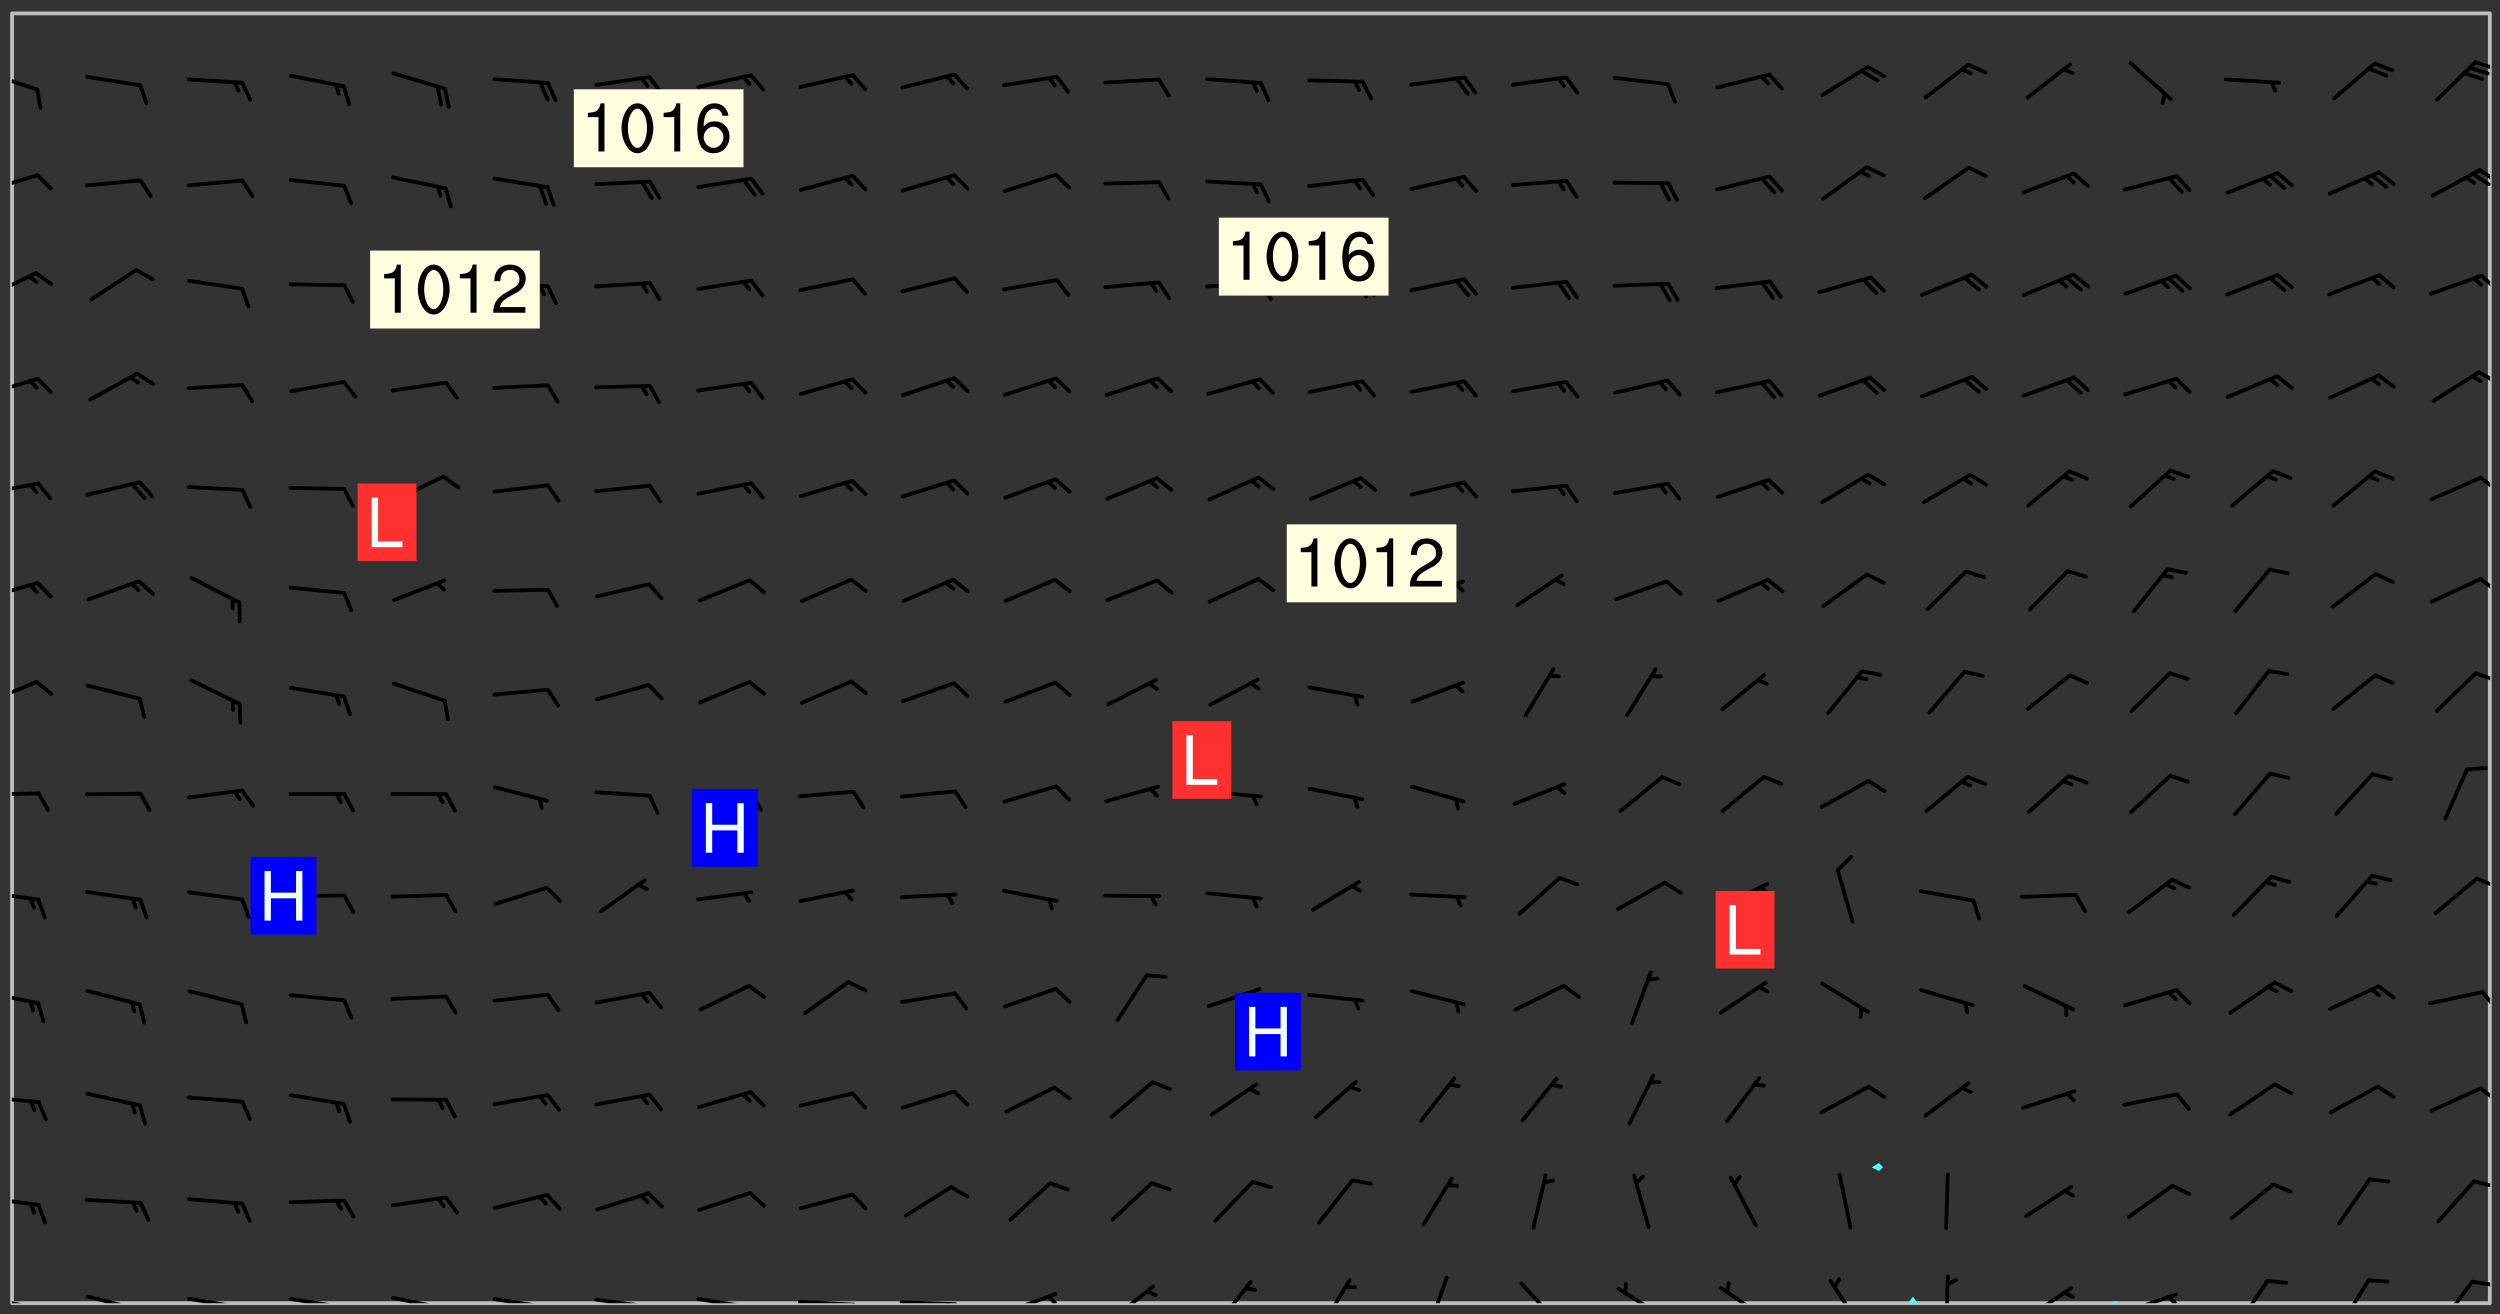<svg xmlns="http://www.w3.org/2000/svg" role="img" xmlns:xlink="http://www.w3.org/1999/xlink" viewBox="142.45 309.95 326.84 171.84"><rect x="142.45" y="309.95" width="326.84" height="171.84" fill="#333333" stroke="none"/><defs><clipPath id="a"><path d="M144 311.672h1v168.656h-1zm0 0"/></clipPath><clipPath id="b"><path d="M144 311.672h324v168.656H144zm0 0"/></clipPath><clipPath id="c"><path d="M391 479h3v1.328h-3zm0 0"/></clipPath><clipPath id="d"><path d="M418 480h2v.328h-2zm0 0"/></clipPath><clipPath id="e"><path d="M467 311.672h1v168.656h-1zm0 0"/></clipPath><clipPath id="f"><path d="M144 479h4v1.328h-4zm0 0"/></clipPath><clipPath id="g"><path d="M147 480h2v.328h-2zm0 0"/></clipPath><clipPath id="h"><path d="M146 480h2v.328h-2zm0 0"/></clipPath><clipPath id="i"><path d="M153 479h8v1.328h-8zm0 0"/></clipPath><clipPath id="j"><path d="M160 480h2v.328h-2zm0 0"/></clipPath><clipPath id="k"><path d="M159 480h2v.328h-2zm0 0"/></clipPath><clipPath id="l"><path d="M166 479h9v1.328h-9zm0 0"/></clipPath><clipPath id="m"><path d="M173 480h3v.328h-3zm0 0"/></clipPath><clipPath id="n"><path d="M172 480h2v.328h-2zm0 0"/></clipPath><clipPath id="o"><path d="M180 479h8v1.328h-8zm0 0"/></clipPath><clipPath id="p"><path d="M187 480h2v.328h-2zm0 0"/></clipPath><clipPath id="q"><path d="M193 479h8v1.328h-8zm0 0"/></clipPath><clipPath id="r"><path d="M200 480h2v.328h-2zm0 0"/></clipPath><clipPath id="s"><path d="M206 479h9v1.328h-9zm0 0"/></clipPath><clipPath id="t"><path d="M213 480h3v.328h-3zm0 0"/></clipPath><clipPath id="u"><path d="M220 479h8v1.328h-8zm0 0"/></clipPath><clipPath id="v"><path d="M227 480h2v.328h-2zm0 0"/></clipPath><clipPath id="w"><path d="M233 479h8v1.328h-8zm0 0"/></clipPath><clipPath id="x"><path d="M240 480h2v.328h-2zm0 0"/></clipPath><clipPath id="y"><path d="M246 479h9v1.328h-9zm0 0"/></clipPath><clipPath id="z"><path d="M253 480h3v.328h-3zm0 0"/></clipPath><clipPath id="A"><path d="M260 479h8v1.328h-8zm0 0"/></clipPath><clipPath id="B"><path d="M266 480h2v.328h-2zm0 0"/></clipPath><clipPath id="C"><path d="M273 478h8v2.328h-8zm0 0"/></clipPath><clipPath id="D"><path d="M279 479h2v1.328h-2zm0 0"/></clipPath><clipPath id="E"><path d="M287 477h7v3.328h-7zm0 0"/></clipPath><clipPath id="F"><path d="M301 477h6v3.328h-6zm0 0"/></clipPath><clipPath id="G"><path d="M315 477h5v3.328h-5zm0 0"/></clipPath><clipPath id="H"><path d="M329 476h3v4.328h-3zm0 0"/></clipPath><clipPath id="I"><path d="M341 477h6v3.328h-6zm0 0"/></clipPath><clipPath id="J"><path d="M353 478h8v2.328h-8zm0 0"/></clipPath><clipPath id="K"><path d="M367 478h7v2.328h-7zm0 0"/></clipPath><clipPath id="L"><path d="M381 477h5v3.328h-5zm0 0"/></clipPath><clipPath id="M"><path d="M396 476h2v4.328h-2zm0 0"/></clipPath><clipPath id="N"><path d="M407 478h7v2.328h-7zm0 0"/></clipPath><clipPath id="O"><path d="M420 478h8v2.328h-8zm0 0"/></clipPath><clipPath id="P"><path d="M425 479h3v1.328h-3zm0 0"/></clipPath><clipPath id="Q"><path d="M434 477h6v3.328h-6zm0 0"/></clipPath><clipPath id="R"><path d="M448 477h5v3.328h-5zm0 0"/></clipPath><clipPath id="S"><path d="M461 477h5v3.328h-5zm0 0"/></clipPath><clipPath id="T"><path d="M465 477h3v2h-3zm0 0"/></clipPath><clipPath id="U"><path d="M144 466h4v2h-4zm0 0"/></clipPath><clipPath id="V"><path d="M465 464h3v2h-3zm0 0"/></clipPath><clipPath id="W"><path d="M144 453h4v2h-4zm0 0"/></clipPath><clipPath id="X"><path d="M466 451h2v3h-2zm0 0"/></clipPath><clipPath id="Y"><path d="M144 439h4v3h-4zm0 0"/></clipPath><clipPath id="Z"><path d="M466 439h2v3h-2zm0 0"/></clipPath><clipPath id="aa"><path d="M144 426h4v2h-4zm0 0"/></clipPath><clipPath id="ab"><path d="M466 424h2v2h-2zm0 0"/></clipPath><clipPath id="ac"><path d="M144 413h4v2h-4zm0 0"/></clipPath><clipPath id="ad"><path d="M144 398h4v5h-4zm0 0"/></clipPath><clipPath id="ae"><path d="M465 397h3v3h-3zm0 0"/></clipPath><clipPath id="af"><path d="M144 385h4v4h-4zm0 0"/></clipPath><clipPath id="ag"><path d="M466 385h2v3h-2zm0 0"/></clipPath><clipPath id="ah"><path d="M144 372h4v3h-4zm0 0"/></clipPath><clipPath id="ai"><path d="M466 372h2v3h-2zm0 0"/></clipPath><clipPath id="aj"><path d="M144 359h4v3h-4zm0 0"/></clipPath><clipPath id="ak"><path d="M466 358h2v3h-2zm0 0"/></clipPath><clipPath id="al"><path d="M144 345h4v4h-4zm0 0"/></clipPath><clipPath id="am"><path d="M466 345h2v3h-2zm0 0"/></clipPath><clipPath id="an"><path d="M144 332h4v4h-4zm0 0"/></clipPath><clipPath id="ao"><path d="M466 331h2v3h-2zm0 0"/></clipPath><clipPath id="ap"><path d="M465 332h3v3h-3zm0 0"/></clipPath><clipPath id="aq"><path d="M144 319h4v3h-4zm0 0"/></clipPath><clipPath id="ar"><path d="M465 317h3v3h-3zm0 0"/></clipPath><g id="as" clip-path="url(#clip1)"><path fill="#fff" fill-opacity="0" fill-rule="evenodd" d="M0 0h1000v1000H0zm0 0"/><path fill="#d3d3d3" fill-opacity="0" fill-rule="evenodd" d="M162.152 355.867l-.234.293.059.234.117.172.176.234.293.348.113.059.117-.172.059-.234.176-.176.465-.176h.699l.234.293.289.816.059.176.176.23.352.234.699.699.172.176.234.348.234.41.289.582.41.465.23.234.234.176.117.23.176.293.172 1.164v.234l.059.289.059.117.117.117.348.41.117.172.176.176.176.234.117.172.172.352.059.234.234.406.234-.059-.176.176-.059.93h-.582l-.234-.113-.348.113-.117.117-.059.293-.059.176-.117.172-.465.293-.059.234-.059.113v.645l.059.172v.41l.059.059v.406l.059.406.117.176.059.059.23.641-.059.293v.699l-.059.582v.234l-.059.23-.055.352v1.922l.055.117h.426l-.367.117-.023.352.891 1.168 1.742.539 1.34.359v.539l.09.809.535.715 1.52.27.891-.086.09 1.164.535.18 1.16-.18 2.055-.984 1.16-.363 1.879-.176 1.695-.18-.18.719-1.516.086-1.25.09-.805.27-1.074.809.27.719.535.898-.18.625-.266.809.266 1.078.625.898.805.18 1.25-.18-.266.723.098.504.055.293v.172l.059.293v.406l.176.117.352.117h.406l.293-.176.113-.117.059-.117.117-.23.059-.176.352-.465.23-.176.176-.059.176.059.059.176.117.988.055.469.059.172.117.234.176.059.816.059h.289l.117.234.059.406.059.352v1.105l.117.293.117.348.289.699.176.352.582.754.352.176.172.059.469.234.641.465.348.234.293.176.293.055.23.062.816.348.293.176.113.172.352.352.117.176.523.641v.289l.059.352v.348l.059.352.059.289.117.059.172.059h.176l.582.234.176.117.176.289.176.234.113.234.293.23.117.117v.41l.059.055.289.234.234.117.059.117.117.172.059.117.23.234.059.176.234.059.117.059-.117.113-.059.117v.117l-.117.293-.117.289v.582l.176.117.117.059.059.117.117.117.113.059.176.348.059.352.059.406v.176l-.059.176-.117.699v.172l.117.176.293.293h.406l.176.117.117.172.117.293v.234h-.527l-.23-.234h-.234l-.176.059-.059.699.059.348.117.176.176.41.117.23.289.469.176.055h.523l.234.059.758.641.059.293v.234l.059.059.23.348v.352l-.117.172v.293l.293.289.293.176.172.059.293.176.293.117.582.406.289.234.293.176.219.16.016.012.23.176.641.523.176.234.117.176.176.176.113.172v.641l.117.176.469.117.582.117.234.059.23.113.293.117.113.059.586.352.289.172.176.062.176.055.176.059.699.352.289.176.234.055.289.176.234.117.641.406.293.117.172.059.234.059.41.059.23.059.234.117.059.172-.41.176.469.059.059.293.113.234.176.055.234.059.176.059.406.117.641.234.117.172.059.234v.176l-.059.117-.059.406.234.234.117.059.348.117.641.23.176.117.289.117.176.176.234.465.582 1.105.176.176.348.176.176.117.352.117 1.047.523.234.059.465.113.293.059.465.176.758.582.234.234.348.465.176.176.289.234.816.699.293.176.289.289.293.176.293.289.695.641.176.176.293.234.289.234.469.289.641.582.348.234.234.293.348.348.352.465.934.992.348.406.117.176.234.059.113.117.645.176.23.113.234.059.293.176.23.117.934.699.406.406.234.176.406.176.234.117.816.348.348.234.234.117.293.289.23.117.758.352.352.172.23.059.293.117.234.059.871.176h.816l.469.23.172.059.875.699.465.117.293.059.176.059.23.059.469.059.348.059.352.059.406.059h.293l.172.059v.23l.176.176h.293l.348.059.352.059.699.117h.641l.465-.234.293-.176.172-.117.41-.172.289-.176.934-.465.469-.293.523-.293.465-.172.465-.176 1.051-.465.289-.117.41-.117.289-.117.527-.176 1.516-.699.582-.348.289-.059.293-.059.348-.117.875-.23.352-.117h.113l.234-.059.875-.234.234-.059h.812l.352-.059.816-.117.172-.059.352-.055.293-.059.23-.059.816-.176.176-.059h.348l.234-.059.465-.117.758-.172.234-.059h.348l.41-.117.289-.059 1.285-.059h.289l.41-.059.23-.059h.176l.875-.117h.406l.41-.117h.348l.352-.113.871-.059h1.75l1.047.289.41.117.289.117.352.117.289.117 1.051.172.289.059h.293l.293.059.172.059.41.059.172.059.117.059h.117l.117.059.352.059h.113l.41.066 1.922.395 1.926.395 1.52.449 1.695.719 2.145.805 1.605-.719 1.43-.805 1.16-1.078 1.25-.449 3.035-.719 1.875-.359 2.145-1.348 2.234-1.254 2.5-1.258 1.695-.449 1.785-.18 1.16-.27.625.539 1.34-.27.715-.988.984-1.344.445-.18.805-.359 1.875-.539 1.785-.449 1.25-.27 1.16-.09 1.699-.09 1.961-.27 1.25-.09h.539l.625-.09h.891l2.145-.18 2.41-.18 2.59-.09 1.695.18 1.609.09 1.43.359 1.16.719 1.875.988 1.16 1.527.266.715.629.09.355.898.535.539.535 1.527 1.074.359h.535l-.805.535.09 1.707.715 2.695.891.805.895.988.715 1.258 1.785.539 1.52-.18.355 1.344 1.609-.805.98-.539.27.27.316-.215.219-.145.801.449.449-.359h.355l.535-.27.539-.719.535-.27.625-.988 1.16.449.84.371 1.395.617 1.695-.18h1.605l1.785.09.18-1.707.535-1.344.805.27.492.848.402.406-.09.539v.359l.715.449.711-.27h1.43l.359.988.445 1.258.715 1.344 1.25.629 1.695.629.715-.18.18-.539.98-.09.449.359.086 1.258-.266.629-.535.18v.539l.715.984.266.539.984.988.801 1.078-.266.359-.09.898-.625 2.332-.355 2.066-.09 1.793-.18.719-.09.539v1.438l-.98 1.883-.359 1.707-.535.898-.805 1.168-.266.539 2.055 1.254.086.359-.355.539-.09-.18v.809l.09 1.438-.445.715-1.074.094-.266.715.535.898.805.719 1.16.809 1.34.27.445.359-.355.449-1.789-.09-1.25-.449-.715-.719-.625-.09-.176 3.59-.188 1.309h89.359V311.703h-55.27v49.082l.762.125 3.289.543 2.023 2.836v2.754l2.352.332 2.348.332h4.051l-1.379 4.16-2.023.707-2.023.703-.543.344-2.594 1.617-.188.117-2.023-2.078-.73-2.742-2.672-2.078-1.375-3.5-.066-.082-1.957-2.672 2.75-1.418v-49.082H294.422v91.414l.117.031.133.012.074.074.105.047.09.059.086.059.09.059.297.297.059.09.031.117.027.117.016.137-.031.117-.059.09-.059.086-.043.105-.047.102-.027.121v.145l.176.27.148.148.074.086.074.074.043.105.062.09.059.086.043.105.059.09.047.102.043.105.059.086.117.18.074.074.062.086.059.09.043.105.059.09.059.086.062.09.059.09.043.102.117.18.074.074.059.086.074.074.09.059.105.047h.148l.133-.016.133.016.102-.047.074-.074.047-.102-.016-.133v-.148l-.047-.105-.027-.117-.047-.102-.027-.121-.043-.102-.062-.09-.043-.102-.043-.105-.031-.117-.016-.133-.012-.137.086-.059.059-.086.121-.031.043.105.016.133v.117l.059.102.059.09.09.059.148.148.059.09.043.105-.012.102.086.059.105.047.086.059.09.059.074.074-.117.027-.105.047-.086.059-.074.074-.059.09-.062.086-.027.121-.047.102-.043.105-.031.117-.012.133-.016.133v.148l.027.117.047.105.043.102.059.09.074.074.09.059.074.074.09.059.059.09.043.105.047.102.117.031.133.016h.148l.117-.031.105.043.043.105.047.102.027.121L299.5 410l.027.117.031.121.027.117.105.043.102.047.133-.016.148.148.062.086.074.074.07.074.09.062.105.043.102.043.117.031.137.016.117-.031.074-.074.027-.117-.012-.133-.031-.121-.027-.117.043-.105h.117l.09.062.117.027h.148l.133.016h.148l.133.016.133-.016h.148l.133-.016.133-.012.137.012.117-.027.133-.016.191-.059-.059.176-.016.133-.027.121-.016.133-.059.086-.133.016-.105.047-.105.043-.117.031-.117.027-.266.031h-.148l-.133.016-.074.074.059.086.148.148.117.18.074.07.09.062.09.059.086.059.09.059.102.043.105.062.105.043.086.059.105.047.102.043.18.117.059.09-.043.102-.047.105.016.133.223.223.059.09.043.102.031.121.043.102.016.133.031.117.012.137.031.117.148.148.102.043.105.043.117.031.133.016.137.016h.117l.117-.031.09-.059.043-.105.047-.102.043-.105.031-.117.012-.133v-.148l-.012-.133-.016-.133-.031-.117-.043-.105-.047-.105-.043-.102-.043-.105-.016-.133.016-.133.027-.117.031-.117.027-.121.047-.102.09-.059.086-.062.074-.074.09-.059.223-.223.059-.086.074-.074.117-.18.059-.086v-.148l-.074-.074-.102-.047-.105-.043-.102-.043-.059-.09-.047-.105-.027-.117.09-.059.117-.031.102-.043.18-.117.148-.148.012-.133-.012-.105-.09-.059-.133.016h-.148l-.133.016-.133-.016-.121-.031-.086-.059-.074-.074-.059-.09-.062-.086-.117-.18-.059-.086.031-.121.086-.059.121-.031.059-.086v-.121l-.031-.117-.059-.09-.059-.086-.047-.105-.027-.117-.016-.133.059-.09.074-.074.09-.059.117-.18.074-.074.059-.086.148-.148.121-.031.133-.016.133.016.074.074.043.105.016.133-.031.117-.117.031-.133.012-.148.148-.043.105-.047.102-.027.121-.031.117v.148l.031.117.043.105.059.09.074.07.074.074.117.031.121.027.117-.027.133-.016h.117l.09.059.074.074.047.105.059.086.102.047.133.016.105.043.086.059-.012.105-.074.074-.18.117-.059.09-.09.059-.07.074-.074.074-.062.09-.027.117-.016.133.016.133-.016.133v.148l.016.133.027.117.031.121.074.074.09.059.086.059.09.059.117.031v.086l-.102.047-.09.059-.266.031-.117.027h-.148l-.105.043-.102.047-.059.09-.062.234-.012.133-.031.121-.016.133v.293l-.012.133.012.137.016.133.133.016.133.012.121.031.086.059.074.074.047.105.043.102.016.133v.445l-.016.133v.445l.031.266.027.117.016.133.031.117.086.211.031.266v.148l-.031.117-.027.117-.031.121-.027.117-.031.117-.031.121-.012.133-.016.133.09.059.117-.031.102.016.047.105-.031.266v.441l-.043.105-.047.105-.043.102-.043.105-.059.086-.031.121-.043.117-.031.117-.016.133.016.133.059.09.105.047.086.059.059.086-.012.137-.031.117-.043.102v.445l-.016.133v.148l-.031.117-.043.105-.027.117-.047.105-.043.102-.031.121-.027.117-.031.133-.031.117-.027.117-.043.105-.031.117-.031.121-.012.133-.016.133v.297l.027.117v.148l.047.398.027.117.059.09.121.031h.148l.133-.016.059.09v.117l-.059.09-.09.059-.102.043-.105.047-.09.059-.086.059-.137.016-.117-.031-.133-.016-.102.047-.062.086-.012.137-.016.133-.031.117-.027.117-.016.133-.031.121v.297l.016.133.031.117v.148l.012.133v.148l-.027.117-.047.102-.027.121-.031.117-.059.09-.074.074-.102.043-.105.047-.117.027-.121.031-.102-.047.059-.086.105-.047.027-.117.031-.117.027-.121.031-.117v-.148l.016-.133-.031-.117-.043-.105-.105.016-.074.074-.102.043-.09.062-.074.074-.043.102-.016.133-.031.117L304.25 426l-.031.117-.027.117-.031.121-.027.117-.031.117-.043.105-.09.059h-.09l-.117-.031-.031-.086.016-.137-.031-.117v-.148l-.012-.133v-.148l-.062-.234-.027-.121-.043-.102-.047-.105-.059-.086-.059-.09-.043-.105-.062-.086-.148-.148-.07-.074-.105-.047-.105-.043-.102-.043-.297-.297-.09-.074-.086-.059-.105-.043-.09-.062-.086-.059-.105-.043-.09-.059-.086-.062-.074-.07-.105-.047-.086-.059-.105-.043-.09-.062-.102-.043-.105-.043-.086-.059-.105-.047-.105-.043-.102-.047-.09-.059-.102-.043-.105-.043-.09-.062-.117-.027-.133-.016-.133.016H299.75l-.133.016-.117-.031-.09-.059-.074-.074-.09-.059-.102-.047h-.148l-.121-.027-.102-.043-.074-.074-.117-.18-.09-.059-.102-.043-.09-.062-.105-.043-.09-.059-.086-.059-.105-.047-.059-.086-.059-.09-.043-.105-.047-.102-.074-.074-.086-.059-.074-.074-.09-.059-.223-.223-.043-.105-.031-.266.105-.043h.145l.105.043.074.074.09.059.086.059.105.047.09.059.148.148.07.074.148.148.062.086.074.074.086.059.074.074.09.062.09.059.086.059.27.176.102.047.105.043.102.043.047-.074.059-.086.074-.074.07-.074.105.043.074.074.059.09.043.102.047.105.043.105.121.027.117-.027.074-.09.043-.105.059-.09.074-.074.105-.043.117-.027.133.012.09.059.148.148.059.09.043.105.047.102.043.105.043.102.105.047.105.043.133.016.086-.059.059-.09.074-.074.105-.043.117.027.105.047.102.043.105.043.102.047.18.117v.117l-.016.133.016.133.016.137.059.086.102.047.121.027.117.031h.148l.117-.031.059-.09.18-.117.059-.09.074-.074.059-.086.117-.18.18-.117.117.031.09.059.043.074-.016.133v.117l.09.059h.148l.133-.016.133-.012.266-.031.105-.043.117-.031.121-.027.074-.074.07-.074.062-.09-.016-.105-.047-.102-.102-.043-.105-.016-.117.027-.266.031h-.148l-.074-.074-.09-.059-.117-.031-.117-.027-.133-.016h-.148l-.133.016h-.297l-.105-.047-.148-.148-.043-.102-.059-.09.223-.223.086-.059.105-.043.117-.031.133-.016.133.016.137.016.102.043.133-.012.09-.062.102-.043.062-.09-.047-.102-.09-.059-.117-.031-.102-.043-.059-.09-.062-.09v-.117l.016-.133.105-.047.074-.07v-.121l-.09-.059-.031-.117.09-.059.074-.074.043-.105.059-.09.047-.102.016-.133v-.148l-.047-.105-.043-.102-.09-.059-.133-.016-.102-.043-.137-.016-.117-.031h-.445l-.133-.016-.133-.012-.133-.016-.117-.031h-.148l-.133-.016-.133-.012-.266-.031-.121-.043-.086-.059-.074-.074v-.148l.012-.133.105-.047.102-.043.133-.016h.152l.133-.016h.293l.121.031.102.043.09.059.234.062.121-.047.09-.059.102-.043.133-.016.105.043.102.047.133.012.121-.027h.145l.121-.031.117-.027.105-.047.074-.074.086-.059.148-.148.059-.086.047-.105.027-.117.016-.105-.102-.043-.09-.059-.117-.031-.105-.043-.09-.062-.074-.086-.074-.074-.102-.043-.105-.047-.102-.043-.059-.09-.047-.102-.086-.211-.062-.086-.059-.09-.074-.074-.086-.059h-.27l-.117.031-.09.059-.102.043-.133.016-.105-.016-.027-.117-.062-.09-.117-.031-.102-.043-.148-.148-.031-.117-.016-.105.074-.074.18-.117.117-.027.117-.031.137.016.102.043.105.043.102.047.105.043.117.031.133.016.117.027.133.016.105-.016.09-.059-.074-.074-.105-.043-.074-.074-.074-.09-.148-.148-.086-.059-.09-.059-.074-.074-.09-.059-.102-.047-.121-.027-.102-.047-.105-.043-.117-.031-.102-.043-.121-.031h-.148l-.117.031-.105.043-.086.062-.18.117-.086.059-.09.059-.105.047-.086.059-.105.043-.102.043-.105.047-.074.074-.059.09-.059.086-.047.105-.059.086-.074.074-.133-.012-.117-.031h-.117l-.074.074-.09.059-.074.074-.09.059-.086.059-.105.047-.102.043-.137.016-.102-.043-.148-.148-.105-.047h-.086l-.105.047-.102.043-.121.031-.117-.031-.074-.074v-.117l.031-.121.074-.07.059-.09.074-.074.117-.031.105-.043h.293l.133-.016.137-.016.102-.043.09-.059.102-.047.09-.059.133-.012.09.059.133.012.09-.059.086-.059.105-.043.09-.059.086-.062.09-.059.148-.148.059-.086.059-.09.105-.043.133-.016.117.027.121.031.059-.059.059-.09.031-.266.027-.117.105.012.133.016.102-.043.09-.059.059-.09.074-.074.059-.09.047-.102.012-.133-.012-.133-.047-.105-.148-.148-.059-.09-.059-.086-.043-.105v-.445l.016-.133v-.148l.012-.133-.059-.059-.09.059-.102-.043-.18-.117-.086-.059-.062-.09-.059-.09-.074-.074-.086-.059-.121.031-.102.012-.105.047-.086.059-.105.043-.148.148-.09.059-.086.059-.09.062-.105.043-.133.016v-.121l.105-.043.117-.031.074-.07.043-.105v-.148l-.027-.117-.148-.148-.133-.016h-.148l-.117.031-.105.043-.102.043-.09.062-.117.027-.074-.074.012-.133-.043-.102-.043-.105-.09-.059-.117.027-.121.031-.117.031-.102.043-.121.031-.102.043-.105.043-.09.059-.102.016v-.117l.016-.133-.059-.09-.074.043-.148.148-.059.09-.074.074-.047.105-.043.102-.074.074-.059.09-.074.074-.059.086-.074.074-.09.062-.074.07-.074.074-.102.016-.133.016-.105-.043v-.121l.148-.148.043-.102.059-.09.047-.102.043-.105.059-.09.031-.117.043-.102.031-.121.027-.117.047-.105.043-.102.043-.105.074-.07.09-.062.09-.059.102-.043h.297l.266-.031.105-.043-.074-.074-.117-.031-.105-.043-.09-.059-.102-.047-.09-.059-.102-.043-.105-.043-.09-.062-.086-.059-.105-.043-.102-.043-.121-.031-.117-.031-.102-.043L297.5 410.25l-.102-.043-.09-.059-.043-.105-.016-.133.102-.043.133-.016.137.016.133-.016.102-.043.059-.09.016-.105-.09-.059-.074-.074-.102-.043-.09-.059-.148-.148-.043-.105-.016-.133v-.293l-.059-.09-.09-.059-.074-.074-.043-.105-.031-.117-.059-.09-.074-.074-.117-.027-.074-.074-.09-.059-.09-.062-.086-.059-.074-.074-.059-.086-.047-.105-.086-.059-.148-.148-.195-.059-.133.016-.102.043-.074.074-.047.102-.043.105-.059.09-.059.086-.297.297-.09.059h-.086l-.062-.086-.043-.105.031-.117.059-.09.027-.117-.012-.133-.09-.062-.105.047-.117.027-.117.031-.27.176-.102.047-.117.027-.105.047-.09.059-.102.043-.059-.086-.047-.105.016-.133.047-.105.07-.074.074-.07.059-.09v-.148l-.043-.105h-.238l-.102.047-.031.117-.027.117-.031.121-.074.043-.133.016-.074-.047-.043-.102-.043-.105-.047-.102-.043-.105-.121.031-.102.043-.133.016-.117.031-.105.043-.09.059-.102.047-.121.027-.133.016-.102-.043-.059-.09-.047-.105-.043-.102-.043-.105v-.117l.059-.09.086-.059.18-.117.102-.047.105-.043.105-.059.102-.043.09-.062.102-.043.105-.059.102-.047.09-.059.105-.043.102-.043.09-.062.102-.043.137-.016.117.031.102.043.121.031.102.043.105.047.102.043.105.043.102.047.105.043.102.043.105.047.086.059.105.043.117.031.105.043.102.047.09.059.105.043.102.043.105.047.117.027.102.047.121.027h.148l.086-.059.016-.102.059-.09-.027-.117-.074-.074-.117-.18-.074-.074-.09-.074-.18-.117-.086-.059-.105-.043-.102-.047-.27-.176-.059-.09-.074-.074-.059-.09-.043-.102-.031-.117-.016-.137v-.562l-.012-.133-.016-.133-.031-.117-.016-.133-.012-.133-.031-.121-.223-.223-.059-.086-.016-.105.031-.117.133-.016v-91.414H172.992v1.453l-.059.234-.352 1.051-.172.523-.117.348-.176.41-.117.172-.234.293-.23.059h-.352l-.117.059-.23.406v.293l.117.176.23.23.117.234.641.758.293.465.176.234.23.352.234.348.641.816.176.465.172.41.117.695.176.469.117 1.398.059.465v.875l.117 1.047v4.781l-.059.465-.352 1.281-.176.523-.113.41-.352.93L172.934 336l-.234.582-.117.176-.172.348-.176.406-.352.816-.059.293-.113.293-.117.289-.059.176-.117.875-.059.406-.059.117-.059.176-.059.172-.23.527-.117.172v.234l-.117.234-.059.172-.176.586v.289l-.059.176v.293l-.059.113-.059.527v.172l-.055.234v2.621l-.176.816-.117.176-.176.234-.117.172-.113.234-.586.934-.23.289-.293.465-.176.234-.289.352-.352.699-.113.23-.176.41-.176.23-.406.527-.816.699-.293.172-.289.234-.176.117-.176.176-.523.406-.527.176-.172.176-.234.055-.641.176h-.758m12.211 31.023l-1.074.449.359.895 1.25-.715.445-.539-.98-.09"/><path fill="#d3d3d3" fill-opacity="0" fill-rule="evenodd" d="M201.508 416.598h-.895l.449.629.98.359.805-.09.445-.988-.176.09-.715-.355-.895.355m154.621 59.07l-.059-.523v-.293l.113-.293.059-.23.469-.469h.113l.117-.113.117-.059h.176l.234-.059h.348l.234.059.117.059.23.172.059.176.117.582v.293l-.117.176-.172.289-.176.176-.527.523-.23.234-.117.059h-.176l-.117-.059-.406-.293-.176-.117-.117-.059-.059-.113-.055-.117m6.641-10.957l-.059-.172v-1.109l.059-.172.176-.059.172-.059h.176l.234-.059.117.059.059.699-.059.172-.117.176-.117.059-.234.523-.113.059h-.234l-.059-.117m9.613-14.391l-.117-.176v-.699l.293-.875.117-.172.176-.352.113-.23.117-.293.352-.758.117-.23.172-.234h.176l.117-.059h.641l.117.059.234.234.172.113.352.293.117.117.113.176v.113l.117.059.117.117v.699l-.059.176v.23l-.059.176-.348 1.051-.117.23-.117.234-.117.059-.23.234-.641.289h-.875l-.41-.117-.641-.465"/><path fill="none" stroke="#bebebe" stroke-linecap="round" stroke-linejoin="round" stroke-miterlimit="10" stroke-width=".5" d="M467.957 311.695H144.027v168.625h323.93v-168.625"/><g clip-path="url(#a)"><path fill="#fff" fill-opacity="0" fill-rule="evenodd" d="M144 475.891v4.438h.004H144V311.672h.004H144v164.219"/></g><g clip-path="url(#b)"><path fill="#fff" fill-opacity="0" fill-rule="evenodd" d="M144.004 480.328V311.672h244.105v150.316l-.961.586.961.477.523-.477-.523-.586v-150.316h79.887v168.656h-48.52l-.297-.297-1.004.297h-25l-.629-.848-.664.848h-247.879"/></g><path fill="#50fcfc" fill-rule="evenodd" d="M388.109 463.051l-.961-.477.961-.586.523.586-.523.477"/><g clip-path="url(#c)"><path fill="#50fcfc" fill-rule="evenodd" d="M391.883 480.328l.664-.848.629.848h-1.293"/></g><g clip-path="url(#d)"><path fill="#50fcfc" fill-rule="evenodd" d="M418.176 480.328l1.004-.297.297.297h-1.301"/></g><g clip-path="url(#e)"><path fill="#fff" fill-opacity="0" fill-rule="evenodd" d="M467.996 480.328H468V311.672h-.004H468v168.656h-.004"/></g><g clip-path="url(#f)"><path fill="none" stroke="#000" stroke-linecap="round" stroke-linejoin="round" stroke-miterlimit="10" stroke-width=".5" d="M147.449 481.004l-6.898-1.348"/></g><g clip-path="url(#g)"><path fill="none" stroke="#000" stroke-linecap="round" stroke-linejoin="round" stroke-miterlimit="10" stroke-width=".5" d="M147.449 481.004l.715 2.348"/></g><g clip-path="url(#h)"><path fill="none" stroke="#000" stroke-linecap="round" stroke-linejoin="round" stroke-miterlimit="10" stroke-width=".5" d="M146.445 480.805l.355 1.176"/></g><g clip-path="url(#i)"><path fill="none" stroke="#000" stroke-linecap="round" stroke-linejoin="round" stroke-miterlimit="10" stroke-width=".5" d="M160.719 481.207l-6.805-1.754"/></g><g clip-path="url(#j)"><path fill="none" stroke="#000" stroke-linecap="round" stroke-linejoin="round" stroke-miterlimit="10" stroke-width=".5" d="M160.719 481.207l.574 2.383"/></g><g clip-path="url(#k)"><path fill="none" stroke="#000" stroke-linecap="round" stroke-linejoin="round" stroke-miterlimit="10" stroke-width=".5" d="M159.727 480.949l.289 1.195"/></g><g clip-path="url(#l)"><path fill="none" stroke="#000" stroke-linecap="round" stroke-linejoin="round" stroke-miterlimit="10" stroke-width=".5" d="M174.098 480.898l-6.934-1.141"/></g><g clip-path="url(#m)"><path fill="none" stroke="#000" stroke-linecap="round" stroke-linejoin="round" stroke-miterlimit="10" stroke-width=".5" d="M174.098 480.898l.785 2.328"/></g><g clip-path="url(#n)"><path fill="none" stroke="#000" stroke-linecap="round" stroke-linejoin="round" stroke-miterlimit="10" stroke-width=".5" d="M173.09 480.734l.391 1.16"/></g><g clip-path="url(#o)"><path fill="none" stroke="#000" stroke-linecap="round" stroke-linejoin="round" stroke-miterlimit="10" stroke-width=".5" d="M187.414 480.875l-6.938-1.094"/></g><g clip-path="url(#p)"><path fill="none" stroke="#000" stroke-linecap="round" stroke-linejoin="round" stroke-miterlimit="10" stroke-width=".5" d="M187.414 480.875l.801 2.32"/></g><g clip-path="url(#q)"><path fill="none" stroke="#000" stroke-linecap="round" stroke-linejoin="round" stroke-miterlimit="10" stroke-width=".5" d="M200.703 481.035l-6.883-1.414"/></g><g clip-path="url(#r)"><path fill="none" stroke="#000" stroke-linecap="round" stroke-linejoin="round" stroke-miterlimit="10" stroke-width=".5" d="M200.703 481.035l.691 2.352"/></g><g clip-path="url(#s)"><path fill="none" stroke="#000" stroke-linecap="round" stroke-linejoin="round" stroke-miterlimit="10" stroke-width=".5" d="M214.047 480.859l-6.945-1.062"/></g><g clip-path="url(#t)"><path fill="none" stroke="#000" stroke-linecap="round" stroke-linejoin="round" stroke-miterlimit="10" stroke-width=".5" d="M214.047 480.859l.812 2.316"/></g><g clip-path="url(#u)"><path fill="none" stroke="#000" stroke-linecap="round" stroke-linejoin="round" stroke-miterlimit="10" stroke-width=".5" d="M227.375 480.789l-6.969-.922"/></g><g clip-path="url(#v)"><path fill="none" stroke="#000" stroke-linecap="round" stroke-linejoin="round" stroke-miterlimit="10" stroke-width=".5" d="M227.375 480.789l.855 2.301"/></g><g clip-path="url(#w)"><path fill="none" stroke="#000" stroke-linecap="round" stroke-linejoin="round" stroke-miterlimit="10" stroke-width=".5" d="M240.676 480.871l-6.941-1.086"/></g><g clip-path="url(#x)"><path fill="none" stroke="#000" stroke-linecap="round" stroke-linejoin="round" stroke-miterlimit="10" stroke-width=".5" d="M240.676 480.871l.805 2.32"/></g><g clip-path="url(#y)"><path fill="none" stroke="#000" stroke-linecap="round" stroke-linejoin="round" stroke-miterlimit="10" stroke-width=".5" d="M254.031 480.512l-7.02-.367"/></g><g clip-path="url(#z)"><path fill="none" stroke="#000" stroke-linecap="round" stroke-linejoin="round" stroke-miterlimit="10" stroke-width=".5" d="M254.031 480.512l1.035 2.223"/></g><g clip-path="url(#A)"><path fill="none" stroke="#000" stroke-linecap="round" stroke-linejoin="round" stroke-miterlimit="10" stroke-width=".5" d="M267.348 480.445l-7.023-.234"/></g><g clip-path="url(#B)"><path fill="none" stroke="#000" stroke-linecap="round" stroke-linejoin="round" stroke-miterlimit="10" stroke-width=".5" d="M266.324 480.41l.539 1.102"/></g><g clip-path="url(#C)"><path fill="none" stroke="#000" stroke-linecap="round" stroke-linejoin="round" stroke-miterlimit="10" stroke-width=".5" d="M280.449 479.121l-6.598 2.418"/></g><g clip-path="url(#D)"><path fill="none" stroke="#000" stroke-linecap="round" stroke-linejoin="round" stroke-miterlimit="10" stroke-width=".5" d="M279.488 479.473l.914.816"/></g><g clip-path="url(#E)"><path fill="none" stroke="#000" stroke-linecap="round" stroke-linejoin="round" stroke-miterlimit="10" stroke-width=".5" d="M293.219 478.145l-5.504 4.367"/></g><path fill="none" stroke="#000" stroke-linecap="round" stroke-linejoin="round" stroke-miterlimit="10" stroke-width=".5" d="M292.418 478.781l1.125.488"/><g clip-path="url(#F)"><path fill="none" stroke="#000" stroke-linecap="round" stroke-linejoin="round" stroke-miterlimit="10" stroke-width=".5" d="M305.945 477.562l-4.328 5.535"/></g><path fill="none" stroke="#000" stroke-linecap="round" stroke-linejoin="round" stroke-miterlimit="10" stroke-width=".5" d="M305.316 478.367l1.207.211"/><g clip-path="url(#G)"><path fill="none" stroke="#000" stroke-linecap="round" stroke-linejoin="round" stroke-miterlimit="10" stroke-width=".5" d="M318.902 477.316l-3.613 6.027"/></g><path fill="none" stroke="#000" stroke-linecap="round" stroke-linejoin="round" stroke-miterlimit="10" stroke-width=".5" d="M318.375 478.191l1.227.062"/><g clip-path="url(#H)"><path fill="none" stroke="#000" stroke-linecap="round" stroke-linejoin="round" stroke-miterlimit="10" stroke-width=".5" d="M331.566 477.012l-2.312 6.637"/></g><g clip-path="url(#I)"><path fill="none" stroke="#000" stroke-linecap="round" stroke-linejoin="round" stroke-miterlimit="10" stroke-width=".5" d="M341.344 477.746l4.766 5.164"/></g><g clip-path="url(#J)"><path fill="none" stroke="#000" stroke-linecap="round" stroke-linejoin="round" stroke-miterlimit="10" stroke-width=".5" d="M354.066 478.461l5.949 3.738"/></g><path fill="none" stroke="#000" stroke-linecap="round" stroke-linejoin="round" stroke-miterlimit="10" stroke-width=".5" d="M354.934 479.004l.086-1.223"/><g clip-path="url(#K)"><path fill="none" stroke="#000" stroke-linecap="round" stroke-linejoin="round" stroke-miterlimit="10" stroke-width=".5" d="M367.469 478.328l5.777 4"/></g><path fill="none" stroke="#000" stroke-linecap="round" stroke-linejoin="round" stroke-miterlimit="10" stroke-width=".5" d="M368.309 478.91l.141-1.219"/><g clip-path="url(#L)"><path fill="none" stroke="#000" stroke-linecap="round" stroke-linejoin="round" stroke-miterlimit="10" stroke-width=".5" d="M381.758 477.383l3.828 5.891"/></g><path fill="none" stroke="#000" stroke-linecap="round" stroke-linejoin="round" stroke-miterlimit="10" stroke-width=".5" d="M382.312 478.238l.594-1.07"/><g clip-path="url(#M)"><path fill="none" stroke="#000" stroke-linecap="round" stroke-linejoin="round" stroke-miterlimit="10" stroke-width=".5" d="M397.105 476.816l-.238 7.023"/></g><path fill="none" stroke="#000" stroke-linecap="round" stroke-linejoin="round" stroke-miterlimit="10" stroke-width=".5" d="M397.07 477.84l1.102-.539"/><g clip-path="url(#N)"><path fill="none" stroke="#000" stroke-linecap="round" stroke-linejoin="round" stroke-miterlimit="10" stroke-width=".5" d="M413.211 478.359l-5.816 3.941"/></g><path fill="none" stroke="#000" stroke-linecap="round" stroke-linejoin="round" stroke-miterlimit="10" stroke-width=".5" d="M412.363 478.93l1.086.574"/><g clip-path="url(#O)"><path fill="none" stroke="#000" stroke-linecap="round" stroke-linejoin="round" stroke-miterlimit="10" stroke-width=".5" d="M426.938 479.184l-6.645 2.289"/></g><g clip-path="url(#P)"><path fill="none" stroke="#000" stroke-linecap="round" stroke-linejoin="round" stroke-miterlimit="10" stroke-width=".5" d="M425.973 479.516l.895.836"/></g><g clip-path="url(#Q)"><path fill="none" stroke="#000" stroke-linecap="round" stroke-linejoin="round" stroke-miterlimit="10" stroke-width=".5" d="M438.883 477.406l-3.902 5.844"/></g><path fill="none" stroke="#000" stroke-linecap="round" stroke-linejoin="round" stroke-miterlimit="10" stroke-width=".5" d="M438.883 477.406l2.441.25"/><g clip-path="url(#R)"><path fill="none" stroke="#000" stroke-linecap="round" stroke-linejoin="round" stroke-miterlimit="10" stroke-width=".5" d="M452.098 477.344l-3.703 5.973"/></g><path fill="none" stroke="#000" stroke-linecap="round" stroke-linejoin="round" stroke-miterlimit="10" stroke-width=".5" d="M452.098 477.344l2.449.16"/><g clip-path="url(#S)"><path fill="none" stroke="#000" stroke-linecap="round" stroke-linejoin="round" stroke-miterlimit="10" stroke-width=".5" d="M465.668 477.516l-4.211 5.625"/></g><g clip-path="url(#T)"><path fill="none" stroke="#000" stroke-linecap="round" stroke-linejoin="round" stroke-miterlimit="10" stroke-width=".5" d="M465.668 477.516l2.426.375"/></g><g clip-path="url(#U)"><path fill="none" stroke="#000" stroke-linecap="round" stroke-linejoin="round" stroke-miterlimit="10" stroke-width=".5" d="M147.484 467.469l-6.969-.91"/></g><path fill="none" stroke="#000" stroke-linecap="round" stroke-linejoin="round" stroke-miterlimit="10" stroke-width=".5" d="M147.484 467.469l.859 2.301m-1.875-2.434l.434 1.148m13.922-1.285l-7.02-.371m7.02.371l1.035 2.223m-2.055-2.277l.516 1.109m13.812-.949l-7.004-.582m7.004.582l.969 2.254m-1.988-2.34l.484 1.129m13.859-1.445l-7.023.223m7.023-.223l1.219 2.129m-2.242-2.098L187.047 468m13.688-1.508l-6.949 1.043m6.949-1.043l1.461 1.973m-2.473-1.82l.73.984m13.531-1.473l-6.816 1.715m6.816-1.715l1.645 1.82m-2.637-1.57l.82.91m13.43-1.355l-6.703 2.105m6.703-2.105l1.75 1.723m-2.727-1.418l.875.863m13.398-1.223l-6.668 2.215m6.668-2.215l1.777 1.691m11.602-1.484l-6.793 1.801m6.793-1.801l1.668 1.801m11.23-2.762l-5.961 3.723m5.961-3.723l2.125 1.227m10.801-1.738l-5.184 4.746m5.184-4.746l2.312.82m10.988-.836l-5.156 4.777m5.156-4.777l2.316.809m10.855-.957l-4.867 5.074m4.867-5.074l2.359.672m10.703-.887l-4.363 5.504m4.363-5.504l2.414.441m10.559-.684l-3.676 5.988m3.141-5.117l1.223.078m11.59-1.375l-1.602 6.84m1.367-5.844l1.188-.316m10.609-.641l1.902 6.762m-1.625-5.777l.887-.848m11.473.133l3.258 6.223m-2.785-5.32l.695-1.012m13.07-.223l1.414 6.887M397.094 463.5l-.219 7.027m16.375-5.426l-5.895 3.824m5.035-3.27l1.074.598m13.008-1.285l-5.715 4.09m5.715-4.09l2.199 1.094m10.984-1.266l-5.449 4.434m5.449-4.434l2.262.953m10.332-1.621l-4.008 5.77m4.008-5.77l2.438.289m11.215-.023l-4.68 5.238"/><g clip-path="url(#V)"><path fill="none" stroke="#000" stroke-linecap="round" stroke-linejoin="round" stroke-miterlimit="10" stroke-width=".5" d="M465.902 464.395l2.383.582"/></g><g clip-path="url(#W)"><path fill="none" stroke="#000" stroke-linecap="round" stroke-linejoin="round" stroke-miterlimit="10" stroke-width=".5" d="M147.5 454.02l-7-.645"/></g><path fill="none" stroke="#000" stroke-linecap="round" stroke-linejoin="round" stroke-miterlimit="10" stroke-width=".5" d="M147.5 454.02l.949 2.266m-1.969-2.359l.473 1.133m13.793-.605l-6.863-1.512m6.863 1.512l.66 2.363m-1.66-2.582l.332 1.184m14.055-1.453l-7.008-.531m7.008.531l.984 2.25m12.297-1.953l-6.938-1.125m6.938 1.125l.789 2.324m-1.801-2.488l.398 1.16m13.973-1.527l-7.027-.062m7.027.062l1.133 2.176m-2.156-2.184l.566 1.086m13.723-1.711l-6.926 1.203m6.926-1.203l1.504 1.938m-2.512-1.762l.75.969m13.566-1.18l-6.914 1.273m6.914-1.273l1.523 1.922m-2.531-1.738l.762.961m13.477-1.492l-6.746 1.969m6.746-1.969l1.715 1.754M239.598 453l.855.879m13.492-.973l-6.848 1.586m6.848-1.586l1.609 1.852m11.633-2.113l-6.703 2.109m6.703-2.109l1.75 1.719m11.359-2.23l-6.289 3.133m6.289-3.133l1.996 1.426m10.855-2.129l-5.367 4.539m5.367-4.539l2.277.91m11.266-.609l-5.82 3.938m4.973-3.367l1.086.574m12.793-1.508l-5.254 4.664m4.488-3.988l1.152.43m12.469-1.539l-4.336 5.531m3.707-4.727l1.207.215m12.797-.973l-4.453 5.438m3.805-4.645l1.203.238m12.098-1.461l-3.129 6.293m2.672-5.375l1.227-.035m13.086-.547l-4.211 5.625m3.598-4.809l1.215.188m13.699.137l-6.18 3.34m6.18-3.34l2.043 1.359m10.988-1.805l-5.613 4.23m4.797-3.613l1.109.52m13.559-.102l-6.688 2.164m5.715-1.848l.883.852m13.508-.766l-6.895 1.359m6.895-1.359l1.551 1.902m11.23-3.191l-5.824 3.934m5.824-3.934l2.168 1.152m11.32-.867l-6.172 3.367m6.172-3.367l2.047 1.352m11.383-1.121l-6.398 2.906"/><g clip-path="url(#X)"><path fill="none" stroke="#000" stroke-linecap="round" stroke-linejoin="round" stroke-miterlimit="10" stroke-width=".5" d="M466.762 452.246l1.945 1.496"/></g><g clip-path="url(#Y)"><path fill="none" stroke="#000" stroke-linecap="round" stroke-linejoin="round" stroke-miterlimit="10" stroke-width=".5" d="M147.438 441.102l-6.875-1.438"/></g><path fill="none" stroke="#000" stroke-linecap="round" stroke-linejoin="round" stroke-miterlimit="10" stroke-width=".5" d="M147.438 441.102l.688 2.355m-1.688-2.562l.344 1.176m13.938-.816l-6.809-1.742m6.809 1.742l.582 2.383M159.73 441l.289 1.191m14.02-.961l-6.82-1.695m6.82 1.695l.598 2.379m12.805-2.891l-6.992-.668m6.992.668l.941 2.266m12.387-2.754l-7.02.305m7.02-.305l1.246 2.117m12.051-2.359l-6.98.793m6.98-.793l1.391 2.02m11.887-2.27l-6.906 1.289m6.906-1.289l1.531 1.922m-2.535-1.734l.766.961m13.258-2.047l-6.316 3.086m6.316-3.086l1.984 1.441m11.027-1.945l-5.711 4.098m5.711-4.098l2.199 1.09m11.73.398l-6.938 1.117m6.938-1.117l1.48 1.957m11.688-2.547l-6.645 2.297m6.645-2.297l1.797 1.672m10.117-3.465l-3.844 5.883m3.844-5.883l2.445.223m12.277 1.598l-6.66 2.242m5.691-1.914l.895.844m13.555.328l-6.988-.754m5.973.645l.453 1.137m13.793-.555l-6.816-1.703m5.824 1.457l.297 1.191m13.754-3.348l-6.305 3.102m6.305-3.102l1.988 1.438m9.391-3.184l-2.434 6.594m2.078-5.633l1.215-.168m14.156.547l-5.836 3.914m4.988-3.344l1.082.578m13.148 2.66l-5.973-3.703m5.105 3.164l-.082 1.227m14.652-1.551l-6.746-1.977m5.762 1.691l.25 1.199m13.844-.387l-6.336-3.031m5.414 2.59l.055 1.227m14.383-3.301l-6.734 2.004m6.734-2.004l1.723 1.746m-2.703-1.457l.859.875m12.965-2.156l-5.793 3.984m5.793-3.984l2.176 1.133m-3.02-.551l1.09.566m13.355-.645l-6.367 2.977m6.367-2.977l1.961 1.477m-2.887-1.043l.98.738m13.512-.418l-6.871 1.473"/><g clip-path="url(#Z)"><path fill="none" stroke="#000" stroke-linecap="round" stroke-linejoin="round" stroke-miterlimit="10" stroke-width=".5" d="M466.996 439.648l1.582 1.875"/></g><g clip-path="url(#aa)"><path fill="none" stroke="#000" stroke-linecap="round" stroke-linejoin="round" stroke-miterlimit="10" stroke-width=".5" d="M147.477 427.578l-6.953-1.02"/></g><path fill="none" stroke="#000" stroke-linecap="round" stroke-linejoin="round" stroke-miterlimit="10" stroke-width=".5" d="M147.477 427.578l.828 2.309m-1.84-2.457l.414 1.156m13.914-1.008l-6.953-1.02m6.953 1.02l.824 2.309m-1.836-2.457l.41 1.156m13.922-1.051l-6.965-.934m6.965.934l.855 2.301m12.488-2.816l-7.023.098m7.023-.098l1.184 2.148m12.133-2.211l-7.023.223m7.023-.223l1.219 2.129m11.934-3.078l-6.699 2.121m6.699-2.121l1.75 1.719m11.082-2.688l-5.738 4.059m4.906-3.469l1.094.555m13.668.414l-6.965.941m5.953-.805l.715.996m13.574-1.352l-6.891 1.379m5.891-1.18l.777.949m13.602-.625l-7.02.332m6-.281l.625 1.055m13.652-.277l-6.902-1.324m5.898 1.133l.363 1.172m14.02-1.613l-7.027-.059m6.004.051l.566 1.086m13.754-.758l-6.992-.699m5.973.598l.469 1.137m13.375-3.203l-6.012 3.637m5.137-3.109l1.055.629m13.641.84l-7.02-.355m5.996.305l.52 1.109m12.918-3.586l-5.223 4.699m5.223-4.699l2.309.84m11.461-.207l-6.129 3.434m6.129-3.434l2.066 1.328m11.336-1.164l-6.305 3.105m5.387-2.656l.996.719m9.113-2.992l1.945 6.754m-1.945-6.754l1.762-1.707m15.984 5.703l-6.918-1.238m6.918 1.238l.75 2.336m12.617-3.086l-7.023.262m7.023-.262l1.23 2.125m11.379-4.109l-5.613 4.23m5.613-4.23l2.227 1.039m-3.043-.422l1.113.52m12.672-1.531l-4.918 5.02m4.918-5.02l2.355.695m-3.07.035l1.176.348m12.723-1.199l-4.656 5.262m4.656-5.262l2.387.574m-3.062.191l1.191.285m13.172-.668l-5.398 4.496"/><g clip-path="url(#ab)"><path fill="none" stroke="#000" stroke-linecap="round" stroke-linejoin="round" stroke-miterlimit="10" stroke-width=".5" d="M466.262 424.82l2.27.926"/></g><g clip-path="url(#ac)"><path fill="none" stroke="#000" stroke-linecap="round" stroke-linejoin="round" stroke-miterlimit="10" stroke-width=".5" d="M147.512 413.684l-7.023.141"/></g><path fill="none" stroke="#000" stroke-linecap="round" stroke-linejoin="round" stroke-miterlimit="10" stroke-width=".5" d="M147.512 413.684l1.195 2.141m12.121-2.105l-7.027.07m7.027-.07l1.176 2.152m12.109-2.582l-6.965.93m6.965-.93l1.43 1.992m-2.445-1.859l.715 1m13.645-.676l-7.023.016m7.023-.016l1.16 2.164m-2.18-2.164l.578 1.082m13.758-1.066l-7.027-.016m7.027.016l1.148 2.168M199.75 413.758l.574 1.086m13.652-.207l-6.801-1.766m5.812 1.508l.285 1.191m14.125-1.598l-7.016-.441m7.016.441l1.012 2.234m12.309-2.551l-7.027.191m7.027-.191l1.211 2.137m12.094-2.332l-7.004.586m7.004-.586l1.328 2.062m11.98-2.109l-6.992.68m6.992-.68l1.355 2.043m11.832-2.699l-6.738 1.992m6.738-1.992l1.719 1.754m11.609-1.707l-6.766 1.898m5.781-1.621l.848.887m13.57.109l-7-.648m5.98.555l.473 1.129m13.809-.68l-6.895-1.359m5.891 1.16l.355 1.176m13.895-.691l-6.758-1.93m5.773 1.648l.258 1.199m13.934-3.168l-6.539 2.566m5.59-2.191l.93.797m12.785-2.109l-5.441 4.445m5.441-4.445l2.262.949m11.039-.969l-5.41 4.484m5.41-4.484l2.27.934m11.41-.402l-6.141 3.418m6.141-3.418l2.059 1.336m10.887-1.871L394.285 416m5.402-4.492l2.273.93m-3.059-.277l1.137.465m12.875-1.223l-5.223 4.703m5.223-4.703l2.305.84m-3.066-.156l1.152.422m12.887-1.145l-5.152 4.781m5.152-4.781l2.32.805m10.715-1.074l-4.59 5.32m4.59-5.32l2.395.543m11.004-.473l-4.754 5.176m4.754-5.176l2.375.617m9.98-1.242l-2.84 6.43m2.84-6.43l2.449-.176"/><g clip-path="url(#ad)"><path fill="none" stroke="#000" stroke-linecap="round" stroke-linejoin="round" stroke-miterlimit="10" stroke-width=".5" d="M147.246 399.098l-6.492 2.68"/></g><path fill="none" stroke="#000" stroke-linecap="round" stroke-linejoin="round" stroke-miterlimit="10" stroke-width=".5" d="M147.246 399.098l1.895 1.562m11.582.641l-6.812-1.727m6.812 1.727l.582 2.383m12.484-1.707l-6.316-3.078m6.316 3.078l.086 2.453m-1.004-2.902l.043 1.227m14.5-1.758l-6.938-1.117m6.938 1.117l.793 2.32m-1.801-2.484l.395 1.164m13.789-.441l-6.66-2.234m6.66 2.234l.406 2.422m13.078-3.855l-7 .633m7-.633l1.344 2.055m11.859-2.68l-6.773 1.883m6.773-1.883l1.688 1.777m11.488-2.18l-6.492 2.691m6.492-2.691l1.891 1.559m11.402-1.605l-6.453 2.781m6.453-2.781l1.918 1.535m11.484-1.309l-6.625 2.332m6.625-2.332l1.809 1.66m11.473-1.758l-6.559 2.523m6.559-2.523l1.852 1.609m11.316-1.941l-6.262 3.188m5.348-2.723l1.008.703m13.195-1.219l-6.211 3.293m5.305-2.816l1.016.688m13.559 1.102l-6.918-1.242m5.91 1.062l.375 1.168m13.777-2.852l-6.574 2.484m5.617-2.121l.922.809m11.871-2.941l-3.617 6.023m3.09-5.148l1.227.066m12.66-.914l-3.707 5.969m3.168-5.102l1.223.082m13.492-.191l-5.43 4.457m4.641-3.809l1.133.469m12.469-1.621l-4.422 5.461m4.422-5.461l2.41.473m-3.055.324l1.207.234m12.832-.961l-4.582 5.324m4.582-5.324l2.395.539m11.379-.066l-5.496 4.379m5.496-4.379l2.25.977m10.812-1.262l-4.992 4.945m4.992-4.945l2.344.73m10.633-1.027l-4.316 5.543m4.316-5.543l2.418.422m11.488.16l-5.5 4.375m5.5-4.375l2.25.977M466.094 398l-5.062 4.875"/><g clip-path="url(#ae)"><path fill="none" stroke="#000" stroke-linecap="round" stroke-linejoin="round" stroke-miterlimit="10" stroke-width=".5" d="M466.094 398l2.332.762"/></g><g clip-path="url(#af)"><path fill="none" stroke="#000" stroke-linecap="round" stroke-linejoin="round" stroke-miterlimit="10" stroke-width=".5" d="M147.383 386.176l-6.766 1.895"/></g><path fill="none" stroke="#000" stroke-linecap="round" stroke-linejoin="round" stroke-miterlimit="10" stroke-width=".5" d="M147.383 386.176l1.695 1.777m-2.68-1.5l.848.887m13.375-1.402l-6.613 2.371m6.613-2.371l1.816 1.648m-2.777-1.305l.906.828m13.188 1.621l-6.246-3.215m6.246 3.215l.031 2.453m-.941-2.918l.016 1.227m14.582-2.027l-6.992-.684m6.992.684l.938 2.27m12.156-3.883l-6.551 2.543m5.598-2.176l.93.805m13.578.023l-7.027.152m7.027-.152l1.195 2.141m12.027-2.863l-6.844 1.598m6.844-1.598l1.613 1.848m11.535-2.367l-6.512 2.637m6.512-2.637l1.883 1.578m11.398-1.664l-6.441 2.809m6.441-2.809l1.922 1.527m11.398-1.516l-6.453 2.785m6.453-2.785l1.914 1.535m-2.852-1.129l.957.766m13.293-1.172l-6.449 2.785m6.449-2.785l1.918 1.531m11.441-1.43l-6.535 2.582m6.535-2.582l1.867 1.594m11.367-1.781l-6.375 2.957m6.375-2.957l1.957 1.48m11.551-.957l-6.762 1.91m6.762-1.91l1.699 1.77m11.555-1.965l-6.641 2.301m5.676-1.965l.898.836m12.98-1.977l-5.84 3.91m4.992-3.34l1.082.578m13.473-.367l-6.621 2.348m6.621-2.348l1.812 1.66m11.422-1.871l-6.461 2.77m6.461-2.77l1.91 1.539m-2.852-1.137l.957.77m12.914-1.852l-5.688 4.129m5.688-4.129l2.203 1.074m10.785-1.461l-5.035 4.902m5.035-4.902l2.336.746m10.926-.801l-4.926 5.012m4.926-5.012l2.352.699m10.695-.934l-4.395 5.48m4.395-5.48l2.414.453m-3.051.344l1.203.227m12.789-.992l-4.473 5.418m4.473-5.418l2.402.488M453.047 385l-5.602 4.246M453.047 385l2.227 1.031m11.473-.391l-6.371 2.965"/><g clip-path="url(#ag)"><path fill="none" stroke="#000" stroke-linecap="round" stroke-linejoin="round" stroke-miterlimit="10" stroke-width=".5" d="M466.746 385.641l1.961 1.48"/></g><g clip-path="url(#ah)"><path fill="none" stroke="#000" stroke-linecap="round" stroke-linejoin="round" stroke-miterlimit="10" stroke-width=".5" d="M147.453 373.164l-6.906 1.289"/></g><path fill="none" stroke="#000" stroke-linecap="round" stroke-linejoin="round" stroke-miterlimit="10" stroke-width=".5" d="M147.453 373.164l1.531 1.918m-2.535-1.73l.766.957m13.52-1.305l-6.84 1.609m6.84-1.609l1.617 1.848m-2.613-1.613l1.617 1.844m12.781-1.086l-7.016-.375m7.016.375l1.035 2.227m12.285-2.344l-7.023-.141m7.023.141l1.109 2.188m11.848-3.809l-6.309 3.098m6.309-3.098l1.988 1.438m11.66-.309l-6.977.844m6.977-.844l1.406 2.012m11.918-1.949l-6.992.719m6.992-.719l1.367 2.035m11.898-2.363l-6.891 1.375m6.891-1.375l1.555 1.898m-2.559-1.699l.777.949m13.461-1.465l-6.734 2.008m6.734-2.008l1.723 1.746m-2.703-1.457l.863.875m13.422-1.207l-6.711 2.09m6.711-2.09l1.742 1.727m-2.719-1.422l.871.863m13.359-1.336l-6.59 2.43m6.59-2.43l1.832 1.633m-2.789-1.281l.914.816m13.305-1.309l-6.484 2.707m6.484-2.707l1.898 1.559m-2.84-1.164l.949.777m13.273-1.25l-6.414 2.867m6.414-2.867l1.938 1.508m-2.871-1.09l.969.754m13.312-1.102l-6.477 2.727m6.477-2.727l1.902 1.551m-2.848-1.156l.953.777m13.488-.605l-6.844 1.594m6.844-1.594l1.613 1.848m-2.609-1.617l.809.926m13.574-.727l-6.988.734m6.988-.734l1.371 2.035m-2.387-1.93l.688 1.02M360.5 373.199l-6.918 1.219m6.918-1.219l1.512 1.934m-2.516-1.758l.754.969m13.438-1.648l-6.664 2.223m6.664-2.223l1.781 1.691m-2.75-1.367l.891.848m13.07-1.871l-6.02 3.625m6.02-3.625l2.105 1.262m-2.98-.734l1.055.633m13.152-1.137l-6.051 3.578m6.051-3.578l2.094 1.277m-2.977-.758l1.047.641m12.832-1.609l-5.414 4.477m5.414-4.477l2.27.934m-3.055-.281l1.133.465m12.863-1.238l-5.207 4.719m5.207-4.719l2.309.832m-3.066-.145l1.156.414m12.996-1.012l-5.363 4.539m5.363-4.539l2.277.906m-3.059-.246l1.141.453m12.988-1.074l-5.43 4.461m5.43-4.461l2.266.941m-3.055-.293l1.133.473m13.477-.301l-6.438 2.82"/><g clip-path="url(#ai)"><path fill="none" stroke="#000" stroke-linecap="round" stroke-linejoin="round" stroke-miterlimit="10" stroke-width=".5" d="M466.781 372.398l1.922 1.523"/></g><g clip-path="url(#aj)"><path fill="none" stroke="#000" stroke-linecap="round" stroke-linejoin="round" stroke-miterlimit="10" stroke-width=".5" d="M147.363 359.477l-6.727 2.035"/></g><path fill="none" stroke="#000" stroke-linecap="round" stroke-linejoin="round" stroke-miterlimit="10" stroke-width=".5" d="M147.363 359.477l1.73 1.738m-2.711-1.441l.867.867m13.141-1.848l-6.148 3.402m6.148-3.402l2.055 1.336m-2.949-.844l1.027.672m13.613.332l-7.016.41m7.016-.41l1.277 2.094m11.988-2.508l-6.914 1.234m6.914-1.234l1.516 1.93m11.82-1.824l-6.953 1.023m6.953-1.023l1.453 1.977m11.895-1.633l-7.02.336m7.02-.336l1.254 2.109m12.062-2.031l-7.023.184m7.023-.184l1.207 2.133m-2.23-2.109l.605 1.07m13.699-1.512l-6.953 1.02m6.953-1.02l1.453 1.977m-2.465-1.828l.727.988m13.504-1.582l-6.766 1.906m6.766-1.906l1.695 1.773m-2.68-1.496l.848.887m13.402-1.324l-6.664 2.227m6.664-2.227l1.781 1.691m-2.75-1.367l.891.844m13.406-1.133l-6.691 2.156m6.691-2.156l1.758 1.711m-2.73-1.395l.879.852m13.406-1.172l-6.684 2.168m6.684-2.168l1.762 1.707m-2.734-1.391l.883.852m13.445-1.039l-6.766 1.91m6.766-1.91l1.695 1.773m-2.68-1.496l.848.887m13.508-.922l-6.879 1.426m6.879-1.426l1.57 1.887m-2.57-1.68l.785.941m13.535-1.133l-6.887 1.395m6.887-1.395l1.559 1.895M332.852 360l.781.945m13.551-1.07l-6.918 1.234m6.918-1.234l1.516 1.93m-2.52-1.75l.758.965m13.523-1.324l-6.84 1.598m6.84-1.598l1.617 1.844m-2.609-1.613l.805.926m13.52-1.09l-6.875 1.461m6.875-1.461l1.578 1.883m-2.578-1.668l1.578 1.879m12.609-2.539l-6.621 2.352m6.621-2.352l1.812 1.656m-2.773-1.312l1.809 1.656m12.43-2.102l-6.543 2.555m6.543-2.555l1.863 1.602m-2.812-1.23l1.859 1.602m12.438-1.887l-6.609 2.383m6.609-2.383l1.82 1.648m-2.781-1.301l1.82 1.648m12.512-1.836l-6.719 2.066m6.719-2.066l1.734 1.73m-2.715-1.43l.871.863m13.301-1.496l-6.473 2.73m6.473-2.73l1.902 1.547m-2.844-1.152l.953.777m13.258-1.273l-6.383 2.934m6.383-2.934l1.953 1.488m-2.879-1.062l.973.746m13.047-1.586l-5.938 3.758"/><g clip-path="url(#ak)"><path fill="none" stroke="#000" stroke-linecap="round" stroke-linejoin="round" stroke-miterlimit="10" stroke-width=".5" d="M466.531 358.613l2.133 1.215"/></g><path fill="none" stroke="#000" stroke-linecap="round" stroke-linejoin="round" stroke-miterlimit="10" stroke-width=".5" d="M465.668 359.16l1.066.609"/><g clip-path="url(#al)"><path fill="none" stroke="#000" stroke-linecap="round" stroke-linejoin="round" stroke-miterlimit="10" stroke-width=".5" d="M147.16 345.645l-6.32 3.066"/></g><path fill="none" stroke="#000" stroke-linecap="round" stroke-linejoin="round" stroke-miterlimit="10" stroke-width=".5" d="M147.16 345.645l1.984 1.449m-2.902-1.004l.992.727m13.02-1.562l-5.879 3.848m5.879-3.848l2.152 1.184m11.699 1.262l-6.949-1.043m6.949 1.043l.816 2.312m12.535-2.781l-7.023-.105m7.023.105l1.121 2.184m12.168-1.797l-6.973-.879m6.973.879l.871 2.297m12.465-2.547l-7.016-.379m7.016.379l1.035 2.223m-2.055-2.277l.52 1.113m13.816-1.461l-7.016.426m7.016-.426l1.281 2.094m-2.305-2.031l.645 1.047m13.656-1.445l-6.941 1.098m6.941-1.098l1.477 1.961m-2.484-1.801l.734.98m13.559-1.301l-6.883 1.418m6.883-1.418l1.566 1.891m11.715-2.035l-6.816 1.707m6.816-1.707l1.645 1.82m11.723-1.582l-6.918 1.23m6.918-1.23l1.516 1.934m11.84-1.629l-7 .621m7-.621l1.34 2.059m-2.359-1.969l.672 1.031m13.672-1.035l-7.016.449m7.016-.449l1.285 2.09m-2.309-2.023l.645 1.043m13.656-1.441l-6.938 1.113m6.938-1.113l1.48 1.953m-2.492-1.793l1.48 1.957m12.816-2.277l-6.879 1.434m6.879-1.434l1.57 1.887m-2.57-1.68l1.566 1.887m12.801-1.777l-6.984.801m6.984-.801l1.387 2.023m-2.406-1.906l1.391 2.023m12.961-1.867l-7.02.254m7.02-.254l1.23 2.125m-2.25-2.086l1.23 2.121m13.082-2.457l-6.977.852m6.977-.852l1.406 2.008m-2.422-1.887l1.406 2.012m12.816-2.676l-6.758 1.934m6.758-1.934l1.703 1.77m-2.688-1.488l1.703 1.77m12.473-2.406L393.73 348.5m6.512-2.645l1.883 1.574m-2.832-1.191l1.883 1.574m12.375-1.969l-6.5 2.668m6.5-2.668l1.891 1.57m-2.836-1.18l1.887 1.566m-2.832-1.18l.945.785m14.32-1.414l-6.617 2.371m6.617-2.371l1.812 1.652m-2.777-1.305l1.816 1.648M425 346.684l.906.824m14.301-1.598l-6.551 2.535m6.551-2.535l1.859 1.602m-2.812-1.234l1.855 1.605m12.418-1.961l-6.562 2.512m6.562-2.512l1.852 1.613m-2.805-1.246l.926.805m13.375-1.09l-6.625 2.348"/><g clip-path="url(#am)"><path fill="none" stroke="#000" stroke-linecap="round" stroke-linejoin="round" stroke-miterlimit="10" stroke-width=".5" d="M466.875 346.004l1.809 1.656"/></g><path fill="none" stroke="#000" stroke-linecap="round" stroke-linejoin="round" stroke-miterlimit="10" stroke-width=".5" d="M465.91 346.344l.902.832"/><g clip-path="url(#an)"><path fill="none" stroke="#000" stroke-linecap="round" stroke-linejoin="round" stroke-miterlimit="10" stroke-width=".5" d="M147.367 332.863l-6.734 2"/></g><path fill="none" stroke="#000" stroke-linecap="round" stroke-linejoin="round" stroke-miterlimit="10" stroke-width=".5" d="M147.367 332.863l1.723 1.75m11.723-1.074l-6.996.648m6.996-.648l1.348 2.051m11.969-2.039l-7 .625m7-.625l1.34 2.055m11.969-1.367l-6.984-.75m6.984.75l.914 2.277m12.348-1.938l-6.879-1.43m6.879 1.43l.688 2.355m-1.688-2.566l.344 1.18m14-1.121l-6.938-1.125m6.938 1.125l.789 2.324m-1.797-2.488l.789 2.324m13.574-2.895l-7.016.344m7.016-.344l1.258 2.105m-2.277-2.055l1.258 2.105m13.039-2.531l-6.941 1.094m6.941-1.094l1.477 1.957m-2.484-1.801l1.473 1.961m12.77-2.5l-6.777 1.859m6.777-1.859l1.684 1.781m-2.672-1.512l.844.891m13.434-1.246l-6.727 2.031m6.727-2.031l1.73 1.742m-2.711-1.445l.867.871m13.41-1.227l-6.691 2.148m6.691-2.148l1.758 1.711m11.723-.727l-7.023.18m7.023-.18l1.211 2.133m12.102-1.852l-7.016-.383m7.016.383l1.031 2.227M306.27 334l.516 1.109m13.801-1.664l-6.98.836m6.98-.836l1.398 2.016m-2.414-1.895l.699 1.008m13.566-1.5l-6.848 1.578m6.848-1.578l1.609 1.852m-2.605-1.621l.805.926m13.582-.648l-7.004.562m7.004-.562l1.324 2.07m-2.34-1.988l.66 1.035m13.684-.801l-7.027-.074m7.027.074l1.129 2.18m-2.152-2.188l1.129 2.176m13.109-3.043l-6.824 1.68m6.824-1.68l1.633 1.828m-2.629-1.582l1.637 1.828m12.105-3.297l-5.688 4.125m5.688-4.125l2.203 1.078m-3.031-.477l1.102.539m13.078-1.09l-5.762 4.023m5.762-4.023l2.184 1.117m11.543-.332l-6.586 2.453m6.586-2.453l1.836 1.625m-2.793-1.27l.918.816m13.461-.832l-6.801 1.773m6.801-1.773l1.66 1.809m-2.648-1.551l1.66 1.809m12.516-2.465l-6.543 2.57m6.543-2.57l1.863 1.594m-2.816-1.219l1.863 1.594m-2.816-1.223l.934.801m14.242-1.652l-6.453 2.781m6.453-2.781l1.914 1.535m-2.852-1.129l1.914 1.531m-2.855-1.129l.961.766m14.094-1.859l-6.176 3.352"/><g clip-path="url(#ao)"><path fill="none" stroke="#000" stroke-linecap="round" stroke-linejoin="round" stroke-miterlimit="10" stroke-width=".5" d="M466.648 332.188l2.047 1.355"/></g><g clip-path="url(#ap)"><path fill="none" stroke="#000" stroke-linecap="round" stroke-linejoin="round" stroke-miterlimit="10" stroke-width=".5" d="M465.75 332.676l2.047 1.355"/></g><path fill="none" stroke="#000" stroke-linecap="round" stroke-linejoin="round" stroke-miterlimit="10" stroke-width=".5" d="M464.852 333.164l1.023.676"/><g clip-path="url(#aq)"><path fill="none" stroke="#000" stroke-linecap="round" stroke-linejoin="round" stroke-miterlimit="10" stroke-width=".5" d="M147.332 321.664l-6.664-2.23"/></g><path fill="none" stroke="#000" stroke-linecap="round" stroke-linejoin="round" stroke-miterlimit="10" stroke-width=".5" d="M147.332 321.664l.406 2.418m13.047-2.988l-6.941-1.09m6.941 1.09l.805 2.316m12.547-2.645l-7.012-.434m7.012.434l1.016 2.23m-2.035-2.293l.508 1.113m13.766-.582l-6.891-1.375m6.891 1.375l.707 2.352m-1.711-2.551l.355 1.176m13.887-.668l-6.738-1.992m6.738 1.992l.492 2.406m-1.473-2.695l.492 2.402m13.938-2.855l-7.008-.504m7.008.504l.996 2.242m-2.016-2.316l.996 2.242m13.312-2.938l-6.953 1.031m6.953-1.031l1.457 1.977m-2.469-1.824l.727.988m13.555-1.383l-6.863 1.52m6.863-1.52l1.594 1.867m-2.594-1.648l.797.934m13.512-1.18l-6.852 1.57m6.852-1.57l1.605 1.855m-2.602-1.625l.805.926m13.492-1.223l-6.82 1.703m6.82-1.703l1.641 1.824m-2.633-1.574l.82.91m13.547-.863l-6.941 1.109m6.941-1.109l1.477 1.961m-2.488-1.797l.742.977m13.621-.789l-7.016.406m7.016-.406l1.277 2.098m12.035-1.645l-7.008-.496m7.008.496l.996 2.242m-2.016-2.316l.5 1.121m13.844-1.207l-7.027-.18m7.027.18l1.094 2.199m-2.117-2.223l.547 1.098m13.758-1.641l-6.961.957m6.961-.957l1.438 1.988m-2.449-1.848l1.438 1.988m12.891-2.133l-6.961.965m6.961-.965l1.438 1.988m-2.449-1.848l.719.992m13.617-.234l-6.98-.836m6.98.836l.883 2.289m12.352-3.551l-6.82 1.688m6.82-1.688l1.641 1.828m-2.633-1.582l.82.914m13.062-2.168l-5.969 3.703m5.969-3.703l2.121 1.234m-2.988-.695l2.121 1.234m11.863-2.062l-5.574 4.281m5.574-4.281l2.234 1.02m-3.047-.395l1.117.508m12.988-1.16l-5.531 4.336m4.727-3.703l1.121.496m12.852 3.383L421 318.203m4.473 4.008l-.293 1.191m15.258-2.641l-7.012-.426m5.992.363l.508 1.117m12.988-3.555l-5.336 4.574m5.336-4.574l2.285.895m-3.062-.23l2.285.895m11.656-1.727L461.047 323"/><g clip-path="url(#ar)"><path fill="none" stroke="#000" stroke-linecap="round" stroke-linejoin="round" stroke-miterlimit="10" stroke-width=".5" d="M466.078 318.094l2.336.746"/></g><path fill="none" stroke="#000" stroke-linecap="round" stroke-linejoin="round" stroke-miterlimit="10" stroke-width=".5" d="M465.344 318.809l2.34.746m-3.07-.031l2.336.746"/><path fill="#00f" fill-rule="evenodd" d="M303.91 449.895h8.617V439.75h-8.617v10.145"/><path fill="azure" fill-rule="evenodd" d="M305.742 441.582h.832v2.824h3.289v-2.824h.832v6.48h-.832v-2.918h-3.289v2.918h-.832v-6.48"/><path fill="#ff3030" fill-rule="evenodd" d="M366.742 436.578h7.691v-10.145h-7.691v10.145"/><path fill="azure" fill-rule="evenodd" d="M368.574 428.266h.832v5.742h3.195v.738h-4.027v-6.48"/><path fill="#00f" fill-rule="evenodd" d="M175.199 432.141h8.617v-10.145h-8.617v10.145"/><path fill="azure" fill-rule="evenodd" d="M177.031 423.828h.832v2.824h3.285v-2.824h.836v6.48h-.836v-2.918h-3.285v2.918h-.832v-6.48"/><path fill="#00f" fill-rule="evenodd" d="M232.895 423.266h8.621v-10.148h-8.621v10.148"/><path fill="azure" fill-rule="evenodd" d="M234.73 414.953h.832v2.82h3.285v-2.82h.836v6.48h-.836v-2.918h-3.285v2.918h-.832v-6.48"/><path fill="#ff3030" fill-rule="evenodd" d="M295.727 414.387h7.695v-10.145h-7.695v10.145"/><path fill="azure" fill-rule="evenodd" d="M297.559 406.074h.836v5.742h3.191v.738h-4.027v-6.48"/><path fill="#ff3030" fill-rule="evenodd" d="M189.207 383.32h7.691v-10.148h-7.691v10.148"/><path fill="azure" fill-rule="evenodd" d="M191.039 375.008h.836v5.738h3.191v.742h-4.027v-6.48"/><path fill="#ffffe0" fill-rule="evenodd" d="M310.676 388.695h22.18v-10.191h-22.18v10.191"/><path fill-rule="evenodd" d="M314.176 380.336h.508v6.297h-.785v-4.488h-1.391v-.559l.559-.062.254-.055.23-.09.203-.141.172-.211.145-.293.105-.398m4.812 0l.23.02.219.059.207.086.195.121.184.152.172.176.305.418.242.492.18.547.109.582.039.59-.039.594-.109.582-.18.555-.242.504-.305.426-.172.18-.184.152-.195.125-.207.094-.219.055-.23.02-.23-.02-.219-.055-.207-.094-.195-.125-.184-.152-.172-.18-.305-.426-.242-.504-.18-.555-.109-.582-.039-.594h.832l.031.562.078.508.129.441.16.375.191.301.211.219.223.137.227.047.227-.047.223-.137.211-.219.191-.301.16-.375.129-.441.082-.508.027-.562-.027-.562-.082-.5-.129-.434-.16-.367-.191-.293-.211-.215-.223-.129-.227-.047-.227.047-.223.129-.211.215-.191.293-.16.367-.129.434-.078.5-.031.562h-.832l.039-.59.109-.582.18-.547.242-.492.305-.418.172-.176.184-.152.195-.121.207-.086.219-.059.23-.02m5.09 0h.512v6.297h-.789v-4.488h-1.387v-.559l.559-.062.254-.055.23-.09.203-.141.172-.211.141-.293.105-.398m2.824 2.176h.789l.02-.316.059-.285.098-.254.141-.215.184-.172.223-.129.266-.082.305-.027.238.023.227.062.203.102.18.137.148.172.113.207.07.238.027.262-.023.27-.066.227-.109.191-.156.168-.199.164-.246.168-.637.387-.535.312-.438.316-.348.324-.266.336-.188.352-.125.371-.07.395-.02.418h4.211v-.742h-3.332l.082-.281.113-.238.148-.203.188-.18.23-.172.277-.176.719-.414.414-.207.348-.23.281-.25.219-.27.164-.277.109-.281.066-.285.02-.281-.043-.387-.121-.348-.188-.305-.25-.266-.305-.211-.344-.16-.379-.098-.41-.035-.434.035-.398.098-.355.168-.305.234-.246.305-.188.371-.113.449-.043.516"/><path fill="#ffffe0" fill-rule="evenodd" d="M190.84 352.898h22.18v-10.191h-22.18v10.191"/><path fill-rule="evenodd" d="M194.34 344.539h.508v6.293h-.785v-4.488h-1.391v-.555l.562-.066.25-.055.23-.086.203-.145.176-.207.141-.297.105-.395m4.812 0l.23.02.219.055.207.09.195.121.188.148.168.176.305.422.242.492.18.547.113.578.035.59-.035.594-.113.586-.18.555-.242.5-.305.43-.168.18-.188.152-.195.125-.207.09-.219.059-.23.02-.23-.02-.219-.059-.207-.09-.195-.125-.184-.152-.172-.18-.301-.43-.246-.5-.18-.555-.109-.586-.039-.594h.832l.031.566.082.504.125.441.16.375.191.301.211.223.223.137.227.047.227-.047.223-.137.211-.223.191-.301.16-.375.129-.441.082-.504.027-.566-.027-.559-.082-.5-.129-.438-.16-.367-.191-.289-.211-.215-.223-.133-.227-.043-.227.043-.223.133-.211.215-.191.289-.16.367-.125.438-.082.5-.031.559h-.832l.039-.59.109-.578.18-.547.246-.492.301-.422.172-.176.184-.148.195-.121.207-.09.219-.055.23-.02m5.094 0h.508v6.293h-.789v-4.488h-1.387v-.555l.559-.066.254-.055.23-.086.203-.145.172-.207.141-.297.109-.395m2.82 2.176h.789l.02-.316.059-.285.098-.254.141-.215.184-.176.223-.129.266-.078.309-.027.234.02.227.062.203.102.18.141.148.172.113.207.07.234.027.266-.023.27-.066.223-.109.191-.156.172-.199.164-.246.164-.637.391-.535.312-.438.316-.348.324-.266.336-.188.352-.125.371-.07.391-.02.418h4.211v-.738h-3.332l.082-.285.113-.234.148-.203.188-.18.23-.172.281-.176.715-.418.414-.203.348-.23.281-.254.219-.266.164-.277.109-.285.066-.285.02-.281-.043-.383-.121-.348-.188-.309-.25-.262-.305-.215-.344-.156-.379-.098-.406-.035-.438.031-.398.102-.355.164-.305.234-.246.305-.188.375-.113.445-.043.52"/><path fill="#ffffe0" fill-rule="evenodd" d="M301.801 348.594h22.18v-10.191h-22.18v10.191"/><path fill-rule="evenodd" d="M305.297 340.234h.512v6.293h-.789v-4.488h-1.387v-.555l.559-.066.254-.055.227-.09.203-.141.176-.211.141-.293.105-.395m4.816 0l.227.02.219.055.211.09.195.121.184.148.172.176.301.418.242.496.184.547.109.578.039.59-.039.594-.109.586-.184.551-.242.504-.301.43-.172.176-.184.156-.195.121-.211.094-.219.055-.227.02-.23-.02-.219-.055-.207-.094-.199-.121-.184-.156-.172-.176-.301-.43-.242-.504-.18-.551-.113-.586-.039-.594h.836l.027.562.082.508.125.441.164.375.191.301.211.223.223.137.227.047.227-.047.223-.137.211-.223.188-.301.164-.375.125-.441.082-.508.031-.562-.031-.559-.082-.504-.125-.434-.164-.367-.188-.293-.211-.211-.223-.133-.227-.047-.227.047-.223.133-.211.211-.191.293-.164.367-.125.434-.082.504-.027.559h-.836l.039-.59.113-.578.18-.547.242-.496.301-.418.172-.176.184-.148.199-.121.207-.09.219-.055.23-.02m5.09 0h.508v6.293h-.785v-4.488h-1.391v-.555l.562-.066.25-.055.23-.09.203-.141.176-.211.141-.293.105-.395m6.805 1.617h-.789l-.051-.211-.082-.188-.105-.156-.129-.133-.148-.102-.16-.074-.168-.047-.172-.016-.328.043-.289.121-.246.195-.203.266-.16.34-.117.402-.07.469-.023.527.191-.203.188-.16.184-.121.184-.09.191-.059.191-.039.398-.023.309.031.32.094.316.152.293.219.258.285.199.352.07.199.055.219.027.234.004.25-.785.047-.027-.258-.078-.25-.121-.234-.16-.211-.195-.18-.219-.137-.242-.086-.254-.031-.254.031-.242.086-.219.137-.191.18-.16.211-.125.234-.078.25-.027.258.027.262.078.25.125.234.16.211.191.176.219.137.242.09.254.031.254-.031.242-.09.219-.137.195-.176.16-.211.121-.234.078-.25.027-.262.785-.047-.027.371-.094.375-.156.355-.223.328-.293.285-.168.117-.191.102-.203.082-.223.062-.242.039-.262.012-.281-.016-.262-.047-.238-.074-.215-.105-.195-.133-.172-.156-.156-.18-.133-.203-.117-.223-.102-.238-.145-.535-.086-.594-.027-.641.039-.746.113-.66.188-.578.121-.258.137-.23.152-.207.172-.18.184-.156.203-.129.219-.102.23-.074.25-.043.262-.016.363.031.336.098.293.152.258.199.211.238.164.277.117.301.062.32"/><path fill="#ffffe0" fill-rule="evenodd" d="M217.469 331.816h22.18V321.625h-22.18v10.191"/><path fill-rule="evenodd" d="M220.969 323.457h.508V329.75h-.785v-4.488h-1.387v-.555l.559-.066.25-.055.23-.09.203-.141.176-.211.141-.293.105-.395m4.812 0l.23.02.219.055.207.09.199.121.184.148.172.176.301.418.242.496.18.547.113.578.039.59-.039.594-.113.586-.18.551-.242.504-.301.43-.172.18-.184.152-.199.121-.207.094-.219.059-.23.02-.227-.02-.219-.059-.211-.094-.195-.121-.184-.152-.172-.18-.301-.43-.242-.504-.18-.551-.113-.586-.039-.594h.836l.027.562.082.508.125.441.164.375.191.301.207.223.223.137.227.047.227-.047.223-.137.211-.223.191-.301.164-.375.125-.441.082-.508.027-.562-.027-.559-.082-.504-.125-.434-.164-.367-.191-.289-.211-.215-.223-.133-.227-.043-.227.043-.223.133-.207.215-.191.289-.164.367-.125.434-.082.504-.027.559h-.836l.039-.59.113-.578.18-.547.242-.496.301-.418.172-.176.184-.148.195-.121.211-.09.219-.055.227-.02m5.094 0h.508V329.75h-.785v-4.488h-1.391v-.555l.562-.066.25-.055.23-.09.203-.141.176-.211.141-.293.105-.395m6.805 1.621h-.789l-.051-.215-.082-.184-.105-.16-.133-.133-.145-.102-.16-.074-.168-.047-.172-.012-.328.039-.289.121-.246.195-.203.27-.16.336-.117.402-.07.469-.023.527.191-.203.184-.16.188-.121.184-.09.188-.059.195-.039.398-.023.309.031.32.094.316.152.293.219.258.285.199.352.07.199.055.219.027.234.004.25-.785.047-.027-.258-.078-.25-.121-.234-.16-.211-.195-.18-.219-.137-.242-.086-.254-.031-.254.031-.242.086-.219.137-.195.18-.16.211-.121.234-.078.25-.027.258.027.262.078.25.121.234.16.211.195.176.219.137.242.09.254.031.254-.031.242-.09.219-.137.195-.176.16-.211.121-.234.078-.25.027-.262.785-.047-.031.371-.09.375-.16.355-.223.328-.289.285-.172.117-.188.102-.203.086-.227.059-.238.039-.262.016-.281-.02-.262-.047-.238-.074-.215-.105-.195-.133-.172-.156-.156-.18-.137-.199-.113-.223-.102-.242-.148-.535-.082-.594-.027-.641.039-.742.113-.664.188-.578.117-.254.141-.234.152-.207.168-.18.188-.156.203-.129.219-.102.23-.074.25-.043.262-.016.363.031.332.098.297.152.258.199.211.238.164.277.117.301.062.324"/></g></defs><use xlink:href="#as"/></svg>